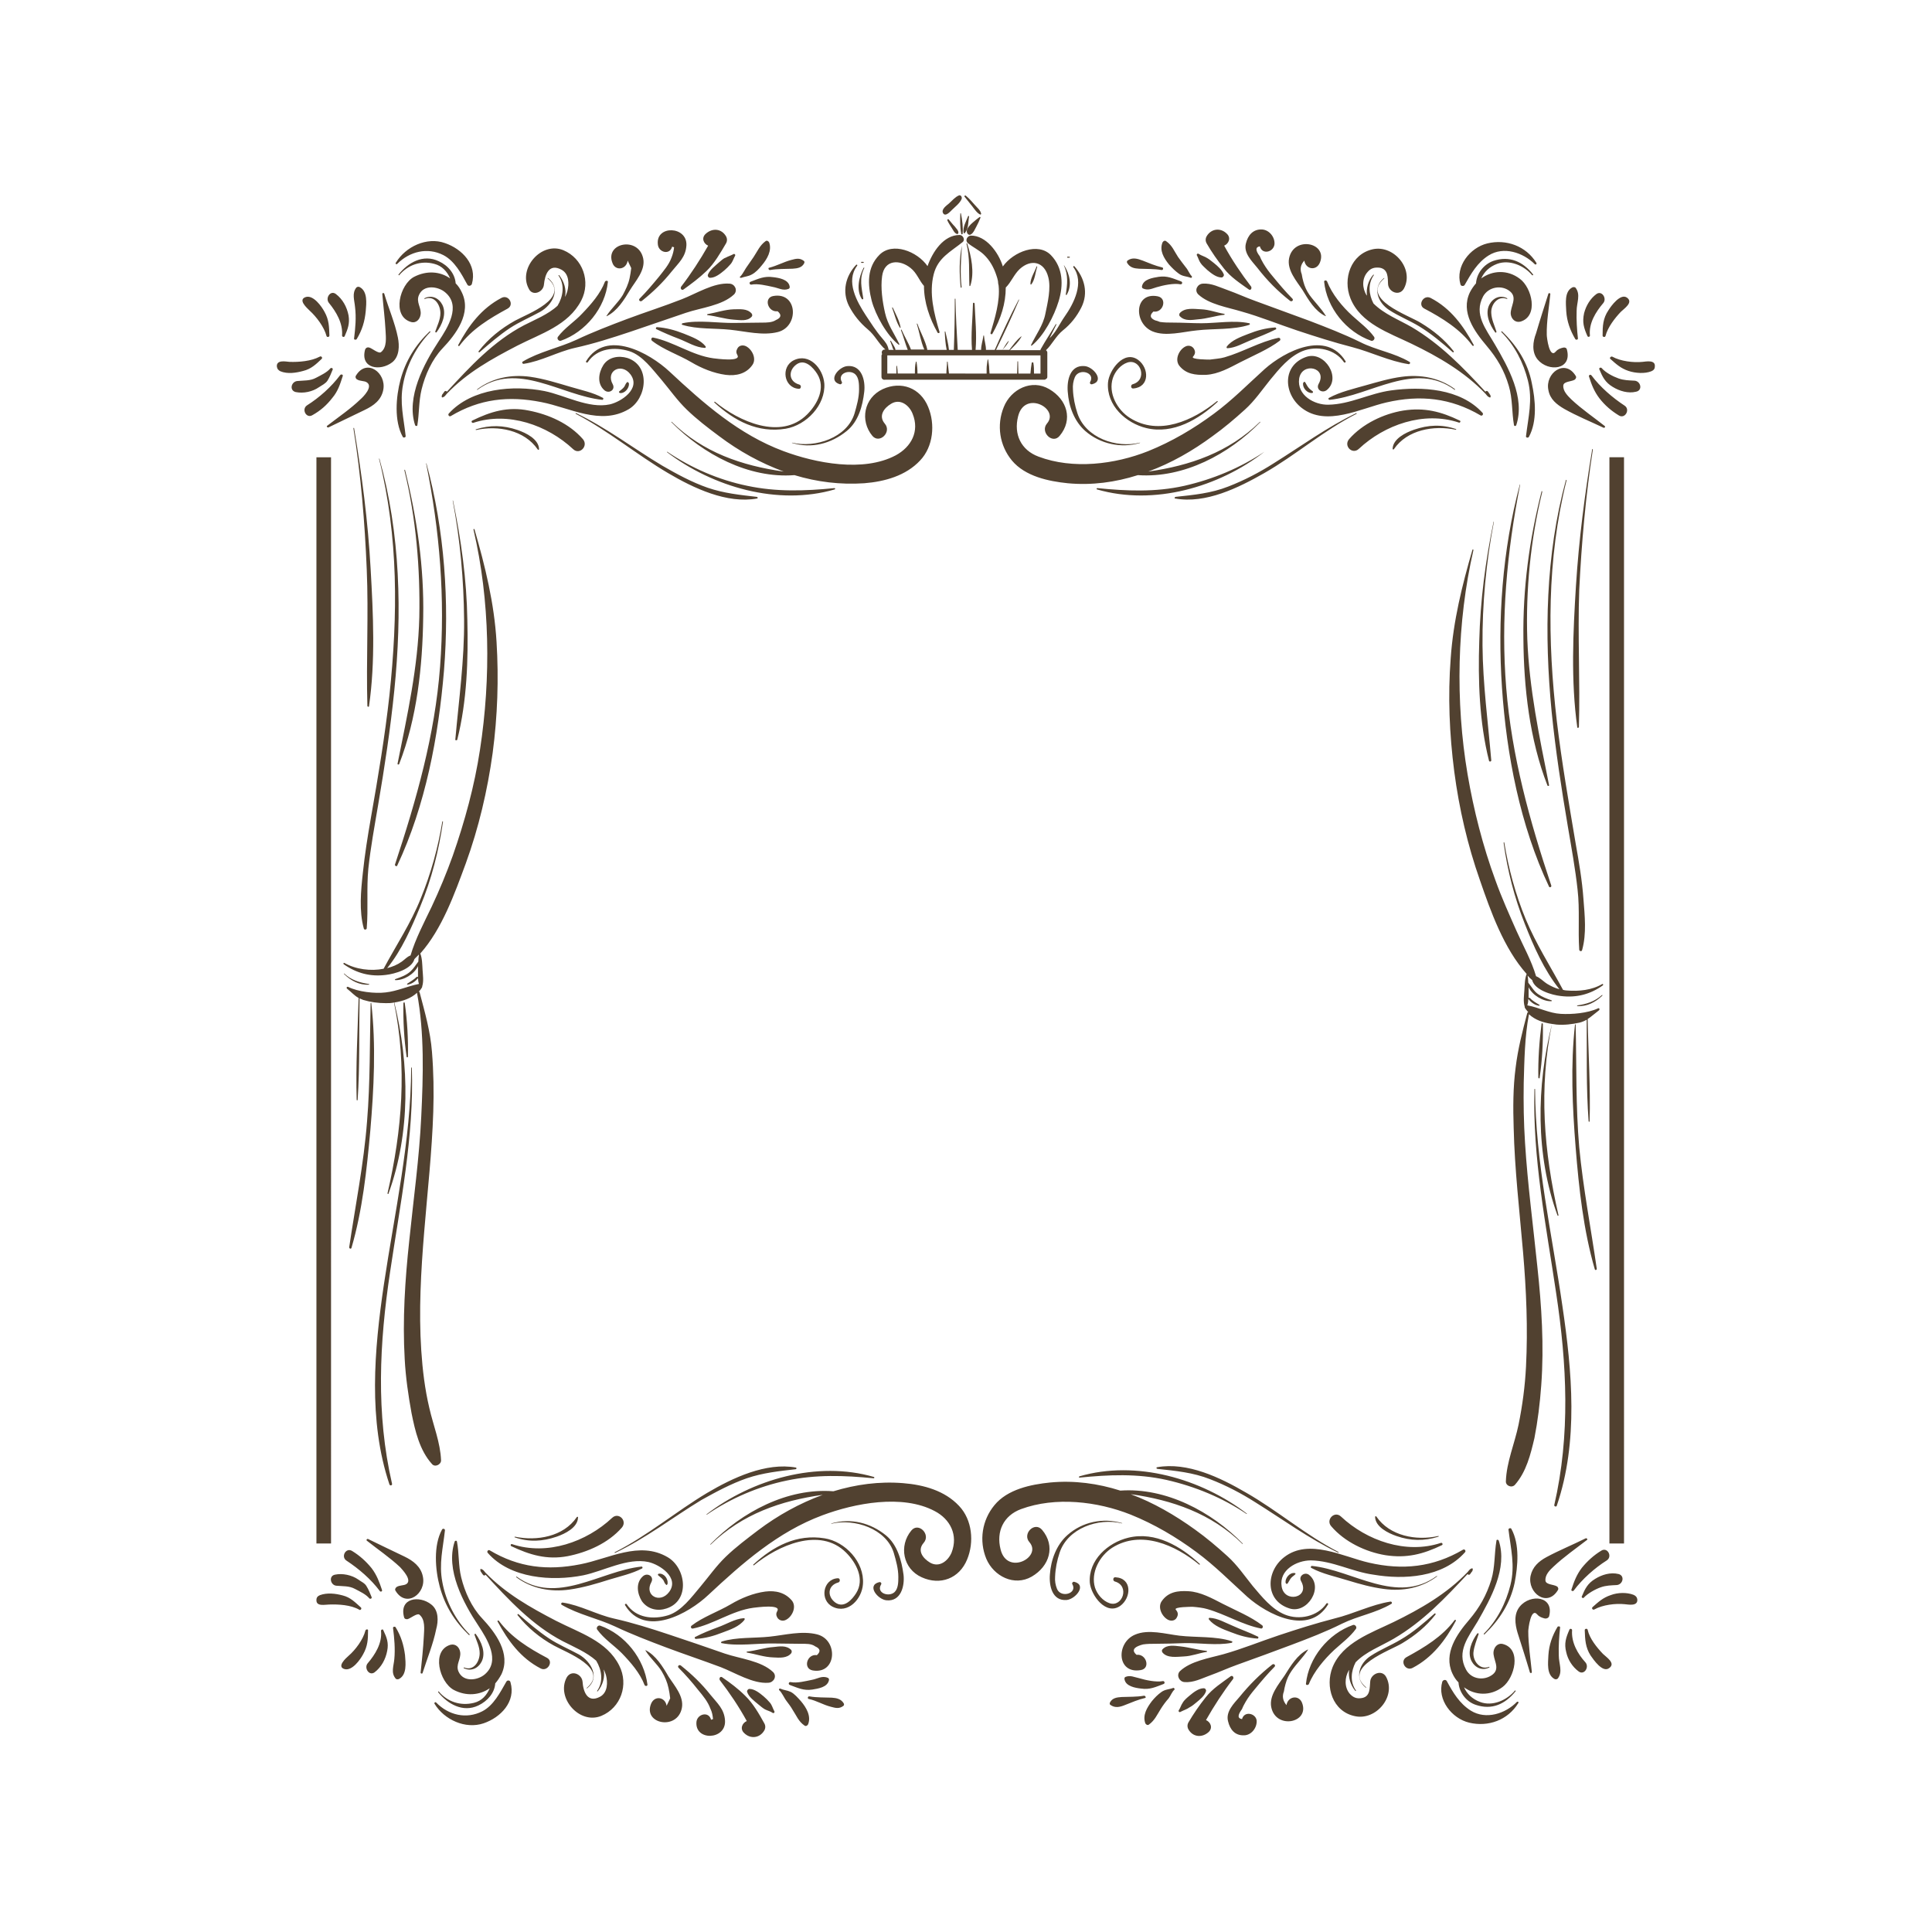 <svg id="Layer_1" xmlns="http://www.w3.org/2000/svg" viewBox="0 0 595.3 595.3"><style>.st0{fill:#514130}</style><path class="st0" d="M167.8 120.5c6.3 1.3 13.6 5.5 20.1 4.1 3.5-.8 9.6-4.8 6.4-9.2-2.8-3.8-7.8-1.1-5.5 3 .9 1.7-1.1 3-2.5 1.9-2.4-2-1.9-5.4-.4-7.8 1.6-2.5 4.7-3 7.4-2.2 7.3 2.4 6 12.5.4 15.8-8.7 5.1-18.1-.5-26.9-2.2-10.1-2-19-1-27.9 4.3-.5.3-1-.4-.6-.8 7.1-7.8 19.9-8.8 29.5-6.9zm-.2-32.8c.3-3 1.5-6.7 5.4-4.6 2.4 1.3 2.4 4.4 1.8 6.7-.2.6-.4 1.2-.7 1.7.5-2.3-.3-4.8-1.8-6.7-.1-.1-.3 0-.2.1 2 2.9 1.4 6.5-.3 9.3-2.9 2.7-7.2 4.4-10.3 6-9.4 4.9-16.7 12.8-23.8 20.5 0-.1-.1-.1-.1-.1s-.1 0-.1-.1c-.2-.1-.5 0-.6.2-.2.2-.3.5-.5.7-.1.1-.2.2-.2.3-.1.1 0 .3-.1.4-.1.2.2.5.4.3.1-.1.3-.1.4-.2l.3-.3c.2-.2.3-.4.5-.6 6.2-6.5 13.8-10.7 21.7-14.8 7.2-3.7 15.7-6.2 19.7-13.9 3-5.8.5-13-5.5-15.5-6.8-2.8-14 5.6-10.7 11.8 1.1 2.5 4.5 1.2 4.7-1.2zm57.2-.3c-4.8-.4-10.3 3.1-14.7 4.8-5.6 2.2-11.3 4-16.9 6.1-5.3 2-10.5 4-15.6 6.4-5.4 2.5-11.5 3.7-16.5 6.7-.4.2-.1.8.3.7 5.4-.8 10.4-3.7 15.7-4.9 5.9-1.3 11.5-3.1 17.2-5 5.7-1.9 11.3-3.9 17-5.8 4.7-1.6 11.2-2.2 14.9-5.7 1.2-1.3.2-3.2-1.4-3.3zm-31.4-7.1c.4.8.7 1.5 1.1 2.3-.1 1-.3 2.1-.5 3.1-.4 1.9-1.2 3.5-2.1 5.2-1.4 2.3-3.5 4.1-5 6.4-.1.1.1.2.1.1 3.2-1.6 5.3-5 7.1-8 1.7-2.8 4.8-6.1 4.1-9.7-1.4-7-11.9-4.9-9.5 1.3.9 2.6 4.3 2.1 4.7-.7zm13.7-4.3c.2.1.4.1.6.2-.1 1.1-.4 2.2-.8 3.2-.8 2.2-2.4 4-3.8 5.8-1.9 2.3-3.9 4.7-6 6.8-.5.5.2 1.1.7.7 3.5-2.8 6.4-5.6 9.2-9.1 2.1-2.6 4.3-4.4 4.5-8 .3-6-9.5-6.3-8.8-.3.2 2.5 3.7 3.4 4.4.7zm11.1-.3c-2.5 4.4-5.3 8.7-8.3 12.6-.4.5.1 1.3.7.9 2.5-1.8 4.8-3.5 7.1-5.7 2.4-2.3 4.3-5.6 6-8.5.4-.7.4-1.5 0-2.2-1.4-2.4-4.2-2.6-6.2-.8-1.5 1.3-.7 3.1.7 3.7zm-75.9 14.4c-.5-1.1-1.1-2-1.9-2.8-.2-2.9-2.3-5.5-5.2-6.8-4.8-2.3-9.5.4-12.4 4.1-.1.1.1.3.2.2 2.7-3.2 6.7-4.6 10.8-3.5 2.4.6 4 2.4 4.9 4.5-3.1-2.2-7.2-2.5-11.1-.5-4.4 2.3-7 12.1-1 13.9 1.6.5 2.8-.8 3-2.3.3-2.1-1.5-3.8-.5-6 1.4-3.3 5.9-2.7 8.1-.8 5 4.2.7 10.9-2 15-4.6 7-10.1 17.3-7.3 25.9.1.3.7.4.7 0 .6-3.6.4-7.3 1.3-11 1.1-4.5 3.2-9.2 6.4-12.6 4.2-4.4 9.1-10.9 6-17.3zm-29.8 17.6c-1.6 5.9 4.7 6.8 8.4 3.9 2.2-1.8 2.2-5.1 1.7-7.6-.9-4.5-2.9-9.1-4.2-13.5-.1-.3-.6-.3-.6.1.3 3.7.8 7.5 1 11.3.1 2.1.5 5.1-1.4 6.6-.7.6-2.8-1.2-3.6-1.4-.6-.2-1.1.1-1.3.6zm9.9-26.4c3.8-3.8 9.3-5.2 14.2-2.7 3.5 1.8 5.6 5.8 7.4 9.1.3.6 1.2.4 1.4-.2 1.7-5.9-3-10.8-8.3-12.6-5.6-2-12.1 1.1-15.1 6-.3.3.1.7.4.4zm-13.3 23c-.1.4.6.5.8.2 1.7-2.8 2.5-5.5 2.8-8.7.2-2.3.6-6-1.8-7.3-.3-.2-.8-.2-1.1.1-1.4 1.8-.6 3.8-.4 6 .4 3.2.1 6.5-.3 9.7zm-3.7-.9c0 .4.6.6.8.2 1-2.3 1.6-3.9 1.2-6.4-.5-2.6-1.8-5-3.9-6.6-1.7-1.3-3.4 1.3-2.1 2.8 2.2 2.7 4.3 6.2 4 10zm-10-7.7c2.1 1.9 4.5 5.1 5.2 7.8.1.5.9.4.9-.1-.1-2.7-.1-4.8-1.5-7.3-.9-1.7-3.4-5.2-5.7-4.6-2.7.8.3 3.4 1.1 4.2zm46.2 10.8c3.8-5.1 9.3-8.4 14.8-11.4 2.2-1.2.3-4.5-1.9-3.3-6.1 3.2-10.1 8.5-13.3 14.5-.1.3.2.5.4.2zm38 28.8c-4.2-4.8-10.5-7.6-16.7-8.8-6.4-1.3-11.7.3-17.4 3.1-.4.2-.1.8.3.7 10.8-3.6 22.9.7 30.8 8.1 2 1.9 4.8-1 3-3.1zm106.4-9.9c-2.4-5.9-8.3-8.1-14-5.5-5.8 2.7-7.1 9.7-3.2 14.4 2.2 2.6 6.1-1.2 3.8-3.8-2-2.4-.2-4.8 2-6.1 2.8-1.7 5.6.5 6.6 3.1 2.2 5.4-.4 10.2-5.2 12.8-10 5.3-24.7 2.4-34.6-1.3-13.7-5.1-24.6-14.7-35.1-24.5-6.2-5.8-19.6-13.2-25.7-3.2-.2.3.3.6.5.3 2.9-4.3 8.2-4.8 12.8-3.4 4.1 1.3 7.2 5.7 9.9 8.8 2.6 3.1 4.9 6.4 7.8 9.2 3.1 3 6.5 5.6 10 8.2 6.1 4.6 12.8 8.3 19.9 10.9-12.9-1.8-24.9-5.9-34.5-15.3-.1-.1-.2 0-.1.1 9.7 9.8 23.7 17.4 37.9 16.3 6.9 2.1 14.1 3 21.5 2.5 6.3-.5 12.8-2.3 17.2-7 4.1-4.3 4.7-11.2 2.5-16.5zM200.9 105c3.6 2.8 8.2 4.3 12.1 6.6 3.2 1.9 6.9 3.4 10.6 3.9 3.2.4 6.3-.3 8.2-3 1.4-1.9 0-4.8-1.9-5.8-1-.5-2.2-.3-2.7.7-.4.7-.4 1.3 0 2 1.3 2.2-6.5 1.1-7.4 1-6.6-.9-12.2-5.1-18.6-6.4-.5 0-.7.6-.3 1zm76 1.2c.1.1.3 0 .2-.2-1.6-3.3-3.6-6-4.4-9.6-.8-3.5-1.4-7.7-.9-11.3.7-5.2 5.5-5.2 8.8-2.5 1.9 1.5 2.6 3.8 4.1 5.5 0 5 1.7 10 4.2 14.4.2.3.7.1.6-.2-1.7-5.7-3.3-11.9-1.8-17.8 1.3-5.1 5.2-6.9 8.9-9.9.9-.7.1-2.2-.9-2.2-5 0-8.4 5.3-9.9 9.6-3.2-4.6-10.8-7.5-14.8-3.5-3.9 3.9-3.7 9.1-2.4 14.2 1.2 4.4 4.6 10.6 8.3 13.5zm-13.2-23.3c.1 0 .1-.1 0 0 0-.1 0 0 0 0zm1.7-1.9h.6c.2 0 .2-.3 0-.3h-.6c-.1 0-.1.2 0 .3zm-3.8 13.3c-2.2-4.4-1.1-9.2 2.2-12.7.2-.2.5.1.3.3-3.6 4.8-.1 11 2.7 15.3 1.6 2.4 3.1 4.8 5 7 1 1.2 1.7 2 2 3.5v.1h1.6c-.3-.3-.4-.7-.5-1.1-.2-.5-.4-1.1-.6-1.6 0-.1.2-.2.2-.1.3.6.7 1.1 1 1.7.2.4.4.7.4 1.1h3.8c-.8-2-1.3-4.1-2.1-6.1 0-.1.1-.2.2-.1.9 2.1 2.1 4 2.9 6.1h4.1c-1.1-2.5-1.5-5.3-2.3-7.9 0-.1.1-.2.2 0 .9 2.6 2.4 5.1 3 7.8v.2h6c-.4-1.8-.5-3.8-.6-5.6 0-.1.2-.1.2 0 .4 1.8.9 3.7 1.1 5.6h1.5c.2-5.2.3-10.5.3-15.7 0-.1.2-.1.2 0 .1 5.2.4 10.5.7 15.7h4.4c-.4-4.8.2-9.6.3-14.3 0-.3.4-.3.5 0 .2 4.8.7 9.6.3 14.3h1.7c0-1.5.5-2.8.7-4.3 0-.2.2-.2.2 0 .1 1.5.6 2.8.6 4.3h2.7c2.3-5.2 4.7-10.4 7.4-15.5 0-.1.1 0 .1.1-2.2 5.2-4.6 10.3-7.1 15.4h2c.6-.9 1.1-2 1.8-2.7.1-.1.1 0 .1.1-.5 1-1.2 1.8-1.9 2.6h2.1c1.1-1.4 2.2-3 3.6-4.1.1-.1.2 0 .1.1-.9 1.6-2.2 2.8-3.5 4.1h9.4v-.2c1.5-2.7 3.2-5.2 4.7-7.8.1-.1.2 0 .2.1l-2.1 4.2.5-.5c1.7-1.8 2.7-4.1 4.1-6.1 2.9-4.1 6.2-10.6 2.7-15.3-.1-.2.2-.4.3-.3 3.2 3.6 4.4 8.3 2.2 12.7-1.4 2.8-3.3 5.2-5.7 7.1-2.2 1.8-3.3 4.3-5.2 6.1l.1.1c.2.2.3.4.3.6v7.5c0 .3-.1.5-.3.6-.2.2-.4.3-.6.3h-49.1c-.5.1-1.1-.2-1.1-.9v-6.5c0-.2.1-.4.2-.5-.3-.6 0-1.4.8-1.4h.2c-2.1-1.8-3.2-4.4-5.4-6.2-2.5-2.1-4.4-4.5-5.8-7.2zm11.8 15.2s0 .1 0 0v5.6h2.8v-2.3c0-.1.2-.1.2 0 .1.8.2 1.5.2 2.3h5.3c0-1.2 0-2.4.3-3.6 0-.1.2-.1.2 0 .2 1.2.3 2.4.3 3.6h8.9c0-1.2.2-2.4.2-3.6 0-.1.2-.1.2 0 .1 1.2.3 2.4.4 3.6H304v-1.5c0-.9.2-1.8.3-2.7 0-.2.2-.2.2 0 .1.9.3 1.8.3 2.7 0 .5.1 1 .1 1.5h8.5c0-1.2.1-2.5.1-3.7 0-.1.2-.1.2 0 0 1.2.1 2.5.1 3.7h3.7c.1-1.1.2-2.2.4-3.3 0-.2.5-.2.5 0 .2 1.1.2 2.2.2 3.3h2v-5.6h-47.2zm24.8-34.6c1.6 1.3 3.4 2.1 4.9 3.5 1.9 1.8 3.1 4 3.9 6.4.2.6.4 1.2.5 1.8 0 .5.1 1 .2 1.4.5 4.8-1.2 10.2-2.5 14.6-.1.3.4.6.6.2 2.6-4.6 4.1-9.3 4.1-14.2 1.7-1.7 2.5-4 4.3-5.7 3.5-3.2 7.6-2.3 8.8 2.5.9 3.4-.2 7.9-.9 11.3-.7 3.6-2.9 6.4-4.4 9.6-.1.1.1.3.2.2 3.8-3.1 6.9-9.1 8.3-13.7 1.5-4.9 1.4-10.3-2.4-14.2-3.9-4-11.5-1.1-14.8 3.5-1.3-4.3-5.2-9.6-9.9-9.5-1.1.1-1.8 1.5-.9 2.3zm32.9 8.2c-.1 0-.1.1 0 0 0 .1 0 0 0 0zm-2.2-3.7h.6c.2 0 .2-.3 0-.3h-.6c-.1 0-.1.3 0 .3zm-35.6-14.7c1-1 2.5-2.1 3-3.4.2-.5-.2-1.3-.8-1.1-1.2.5-2.1 1.6-3.1 2.5-.7.6-2.5 1.8-1.8 3s2.2-.5 2.7-1zm6.3-1.1c.7.9 1.4 2 2.4 2.5.2.1.4-.2.3-.3-.2-1-1.1-1.7-1.8-2.5-.9-1-1.8-2.1-2.9-3-.2-.2-.6.1-.4.3l2.4 3zm-.4 8.6c.8-.5 1.1-1.4 1.6-2.3.5-.9.9-1.8 1.3-2.8.1-.2-.2-.3-.3-.2-.7.5-1.4 1.1-2.1 1.7-.7.6-1.7 1.6-1.8 2.5-.1.8.6 1.6 1.3 1.1zm-6.9-4.6c-.2-.2-.5.1-.4.3.4.9.9 1.6 1.4 2.4.4.6.8 1.6 1.6 1.8.2.1.3-.1.4-.3.1-.8-.7-1.4-1.1-2-.7-.7-1.2-1.4-1.9-2.2zm3.6-1.8c-.1 2-.1 4.3.3 6.3.1.2.3.1.4 0 .2-2-.1-4.3-.5-6.3 0-.2-.2-.1-.2 0zm1.4 6c1.2-1.4 1-3.5 1.3-5.1 0-.2-.2-.2-.3-.1-.6 1.6-1.7 3.4-1.4 5.1.1.2.3.3.4.1zm31.1 18.9c0 .2.2.3.3.1 1.7-2.9.9-6.4-.8-9h-.1c1.4 2.9 1.1 5.8.6 8.9zM266 92c-.5-3.4-1.3-6.1.3-9.4.1-.1-.1-.2-.2-.1-1.4 2.7-2.4 6.9-.5 9.7.2.1.4 0 .4-.2zm8.9 2.9c.8 2.1 1.2 4.2 2.4 6.1.1.1.2 0 .2-.1-.4-2.2-1.5-4.1-2.4-6.1-.1-.1-.3-.1-.2.1zm21.5-19.2c-.9 4.2-.8 8.6-.4 12.8 0 .2.3.2.3 0-.5-4.4-.2-8.5.1-12.8zm1.4-.6c1.1 4.4.7 8.4.9 12.9 0 .2.2.2.3 0 1.3-4.1.3-9-1-13 0-.1-.2-.1-.2.1zm21.8 7.1c0-.1-.2-.2-.2-.1-.6 1.7-1.9 3.6-1.9 5.4 0 .2.2.2.3.1 1.1-1.4 1.2-3.6 1.8-5.4zm-75 28.8c-4.1 2-3.1 8.5 1.5 8.8.8.1.9-1.1.2-1.3-3.3-.9-3.5-4.3-.9-6.2 2.6-1.9 5.2 1 6.4 2.9 2.7 4.3.1 9.3-3.1 12.5-8.1 8.1-21.1 2.1-28.4-3.9-.1-.1-.3.1-.2.2 6.2 5.7 13.4 9.5 22 8.1 6.4-1.1 12.3-7.3 11.9-13.9-.4-4.8-4.7-9.5-9.4-7.2zm14.2 7.4c.4.1.8-.4.6-.7-1.5-2.6 2.3-4 4.1-2.4 1.2 1.1 1.2 3.2 1.2 4.7 0 2.5-.7 5-1.4 7.4-2.3 7.5-12.1 10.7-19.2 9-.1 0-.1.1 0 .1 6 1.8 12 .2 16.8-3.7 3.6-2.9 4.9-7.7 5.4-12.1.4-3.5-.8-8.3-5.2-7.9-2.7.2-6.2 4.5-2.3 5.6zm-81.3 8.9c-.1-.1-.2.1-.1.2 10 5.2 18.8 12.6 28.5 18.3 7.8 4.6 18.1 9.5 27.4 7.8.3-.1.2-.4-.1-.5-5.2-.6-10.1-1.1-15.1-2.8-4.9-1.7-9.5-4.2-14-6.8-8.9-5.3-17.2-11.7-26.6-16.2zm79.7 23.5c.2-.1.2-.4-.1-.4-9.1.9-17.8 1.2-26.8-.7-8.8-1.8-17.3-5.5-24.7-10.5-.1 0-.1.1-.1.1 14.2 10.8 34.2 16.6 51.7 11.5zm-133.1-16.2c.2.4.9.2.9-.2-.6-5.6-1.9-10.3-.8-16 1.1-6 4.2-11.8 8.4-16.1.1-.1-.1-.3-.2-.2-4.4 4.2-7.4 9-9 14.9-1.4 5.3-2 12.7.7 17.6zm10.4-32.2c1.7-2.3 3.2-5.7 1.8-8.5-1.1-2.1-3.3-3.1-5.5-2-.1.1 0 .3.1.2 3-1.2 4.8 1.9 4.8 4.4 0 2-1 3.9-1.6 5.7 0 .2.3.3.4.2zm13 5.8c-.2.2.1.5.3.3 3-2.6 6-5.2 9.3-7.4 2.9-1.9 6.2-3.3 9.3-5 3.8-2.1 6.6-7.1 2.5-10.4-.1-.1-.3.1-.1.1 7.1 6.1-6.3 10.9-10.1 13-4.3 2.4-8.2 5.5-11.2 9.4zm-.4 11.9c12.3-9 25.8 1.8 38.5 3.1.3 0 .4-.5.2-.6-3.1-1.7-6.7-2.4-10-3.4-4.1-1.2-8.2-2.5-12.4-3.1-5.8-.8-11.6.3-16.3 3.8-.2.1-.1.3 0 .2zm46.1-2.3c-.4.3-.6 1-.8 1.3-.4.6-1 1-1.6 1.5-.2.2 0 .4.2.5 1.5.2 2.9-1.5 2.8-2.9 0-.1-.1-.3-.2-.3-.1-.2-.3-.3-.4-.1zm-46.5 14.7c6.7-1.5 14.9 0 19 6 .1.2.4.1.4-.1-.1-3.1-4-5-6.6-5.9-4.4-1.5-8.5-1.6-12.9-.2-.1 0 0 .2.1.2zm63.6-32.9c-.3.1-.3.5 0 .5 4.5 1.4 10 1 14.7 1.5 4.8.5 10 1.9 14.7.7 6.6-1.7 6.1-12.4-1.4-11.1-3.1.5-1.7 5.1 1.3 4.7 1.3 1.1 1.1 2-.5 2.7-1.2.8-2.9.8-4.3.8-2.8 0-5.6.1-8.4.1-5.1.1-11.1-1-16.1.1zM111.1 123c-3.1 3-6.8 5.5-10.3 8.2-.3.2.1.6.4.5 3.7-1.8 7.5-3.6 11.2-5.4 2.7-1.3 5.1-3 5.7-6.2 1-5.2-5.1-9.8-8.4-4.4-.3.4-.1 1 .3 1.2.9.6 2.3.4 3 .9 2.1 1.3-1.1 4.5-1.9 5.2zm-8.7-.4c1.7-2 2.4-4.2 3.2-6.7.2-.5-.5-.7-.8-.3-2.7 3.6-6.4 6.9-10.2 9.3-1.8 1.2-.2 4.2 1.7 3 2.5-1.4 4.4-3.1 6.1-5.3zm-1.5-5.3c.7-1.1 1.1-2.2 1.6-3.4.2-.4-.4-.7-.7-.4-1.1 1.3-2.9 2.1-4.4 2.9-1.8 1-3.8.8-5.8 1-1.9.2-2.5 2.9-.5 3.4 2.4.5 5.2-.1 7.2-1.5.9-.6 2-1.1 2.6-2zm-1.8-6.7c.4-.4-.1-1-.6-.7-2.6 1.4-6.4 1.7-9.3 1.6-1.2-.1-4-.7-3.9 1.4.1.8.5 1.2 1.1 1.5 2.2.9 4.8.5 7-.1 2.5-.6 4-2.1 5.7-3.7zm129.3-25c1.1-.4 2.1-.4 3.2-1 1.2-.6 2.3-1.8 3.1-2.8 1.7-2 3.2-4.6 2.3-7.1-.2-.4-.7-.7-1.1-.4-1.8 1.3-2.5 3.1-3.7 4.9-.6.9-1.2 1.7-1.8 2.6-.8 1-1.4 2.5-2.3 3.4-.3.1-.1.5.3.4zM243 89c.3-.1.4-.5.3-.8-.4-2.1-3.3-2.6-5.1-2.8-2.7-.4-4.5.5-6.9 1.4-.6.2-.3 1 .2.9 2-.4 4.7.3 6.6.7 1.7.3 3.2 1.3 4.9.6zm-5.7-5.8c2.3-.4 4.6-.3 6.9-.4 1.5-.1 2.9-.3 3.6-1.7.1-.2.1-.6-.1-.7-1.3-1-2.4-.7-3.9-.3-2.3.6-4.4 1.8-6.8 2.4-.4 0-.2.8.3.7zm-65.4 20.6c-.4.6.3 1.4.9 1.2 7.7-2.7 13.7-10.2 14.5-18.1.1-.5-.7-.5-.9-.1-1.4 3.7-4.3 7-7 9.8-2.3 2.5-5.4 4.4-7.5 7.2zm30.3-2.4c2.3 1.1 4.6 2.1 7 3 2.6 1 5.2 2.7 8 2.8.3 0 .3-.3.2-.5-1.6-2-4.3-2.9-6.7-3.9-2.8-1.1-5.4-1.8-8.3-2-.3 0-.4.5-.2.6zm15.8-4.6c-.2 0-.1.3 0 .3 2.7.3 5.3 1.2 8.1 1.4 1.9.1 4.1.6 5.5-.9.3-.3.2-.7 0-1-1.4-1.6-3.6-1.3-5.5-1.3-2.8.1-5.3 1-8.1 1.5zm3.6-16c-1.2 1.1-2.9 2.3-3.5 3.9-.1.4.2.9.7.9 1.6 0 3.2-1.3 4.4-2.3.7-.6 1.3-1.2 1.9-1.9.7-.8.9-1.7 1.4-2.6.2-.3-.2-.7-.5-.5-.7.4-1.7.7-2.4 1.1-.7.2-1.4.9-2 1.4zm142.1-3.9s0 .1 0 0c.1.1.1 0 0 0zm64.9 43.4c-6.6.9-12.6 4.3-19.3 4.4-4.3.1-9.7-2.9-9-8 .8-5.3 8.9-3.5 6 1.6-.9 1.7 1.1 3 2.5 1.9 4.6-3.7-.6-12-6.1-10.3-7.7 2.5-7.3 11.4-1.6 15.8 7.6 5.9 18.2.1 26.1-1.7 10.4-2.4 19.8-1.4 29 4 .5.3 1-.4.6-.8-6.8-7.5-18.7-8.2-28.2-6.9zm6.3-14.4c8.3 4 16.4 8.7 22.8 15.4.2.2.3.4.5.6l.3.3c.1.1.3.1.4.2.2.2.5 0 .4-.3-.1-.1 0-.3-.1-.4-.1-.1-.2-.2-.2-.3-.2-.2-.3-.5-.5-.7-.1-.2-.4-.3-.6-.2 0 0-.1 0-.1.1l-.1.1c-6.9-7.5-13.9-14.7-22.7-19.9-4-2.3-8.5-4-11.8-7.3-1.4-2.7-1.8-6 .1-8.7.1-.1-.1-.3-.2-.1-1.5 1.7-2.2 4.2-1.9 6.4 0 0 0-.1-.1-.1-1.4-2.2-1.5-5.2.3-7.2 1-1.2 2.2-1.5 3.8-1.3 2.6.5 2.4 3.1 2.5 5.1.2 2.4 3.5 3.8 4.9 1.3 3.2-6-3.1-13.5-9.6-12.1-6.8 1.5-9.3 9.1-6.9 15.1 3.1 7.8 12 10.7 18.8 14zM382.6 96c5.7 1.6 11.3 3.9 17 5.8 5.7 1.9 11.4 3.7 17.2 5.2 5.7 1.5 11.3 4.3 17.2 5.2.4.1.7-.5.3-.7-4.7-2.8-10.3-3.6-15.2-6.1-5.1-2.5-10.3-4.5-15.5-6.5-5.6-2.1-11.3-4.1-16.9-6.2-2.8-1-5.6-2.3-8.4-3.3-2.6-.9-5-2.2-7.7-2-1.6.1-2.7 2-1.4 3.3 3.3 3.1 9.1 4 13.4 5.3zm25.8 1.4c.1 0 .2 0 .1-.1-1.4-2.3-3.4-4.2-5-6.4-.9-1.3-1.5-2.6-1.9-4.1-.2-.8-.4-1.5-.5-2.3-.6-1.5-.4-2.9.8-4.2.4 2.7 3.7 3.3 4.8.6 2.5-6.2-8.1-8.3-9.5-1.3-.7 3.6 2.3 7 4.1 9.7 1.9 3.1 3.8 6.5 7.1 8.1zm-10.9-4.7c.5.4 1.2-.2.7-.7-2.1-2.1-4.1-4.5-6-6.8-1.1-1.3-2-2.5-2.9-4-.4-.7-.8-1.4-1.1-2.2-1.4-1.8-1.4-2.9 0-3.1.7 2.7 4.2 1.8 4.5-.6.2-2.2-1.6-4.5-3.9-4.6-2.7-.1-4.3 1.8-4.9 4.3-.8 3 1.9 5.5 3.5 7.5 3.1 4 6.3 7.2 10.1 10.2zm-20.4-10c2.1 2.7 4.9 4.5 7.7 6.5.6.4 1-.4.7-.9-3-3.9-5.9-8.2-8.3-12.6 1.4-.6 2.2-2.4.8-3.7-1.9-1.9-4.8-1.6-6.2.8-.4.7-.4 1.5 0 2.2 1.5 2.6 3.3 5.2 5.3 7.7zm95.3 1.9c-3.1-4-7.3-5.9-12.3-4.2-3 1.1-5.1 3.9-5.3 6.9-.7.8-1.4 1.8-1.9 2.8-2.9 6.1 1.4 12 5.2 16.5 3.2 3.8 5.4 7.5 6.8 12.3 1.2 4 .9 8.1 1.6 12.1.1.4.6.3.7 0 2.8-8.5-2.5-17.9-6.6-24.9-2.7-4.7-6.6-9.2-3.6-14.8 1.7-3 5.8-3.6 8.3-1.5 2.4 2 0 4.7.2 7 .2 1.5 1.4 2.7 3 2.3 5.7-1.7 3.5-10.5-.2-13.2-3.8-2.9-8.5-2.6-11.9-.1.9-2 2.5-3.6 4.9-4.5 3.8-1.4 8.3.5 10.8 3.5.2.1.4-.1.3-.2zm1.4 26.2c3.3 3.9 10.7 3.2 9-3.1-.1-.5-.6-.7-1.1-.6-.9.2-1.7.5-2.3 1.2-2 2.4-2.8-4.4-2.8-5.1-.1-4.1.7-8.5 1.1-12.6 0-.3-.5-.4-.6-.1-1.3 4.1-2.6 8.1-3.8 12.2-1 2.6-1.4 5.8.5 8.1zm-22.5-23c2-3.5 3.9-6.9 7.4-9.1 4.6-2.9 10.6-.9 14.2 2.7.3.3.7-.1.5-.4-3.2-5.2-9.3-7.4-15.1-6-5.4 1.3-9.9 7.1-8.3 12.6.1.6 1 .7 1.3.2zm34.1 16.7c.2.3.8.2.8-.2-.3-2.8-.5-5.7-.4-8.5 0-2.5 1.3-5-.3-7.1-.2-.3-.8-.3-1.1-.1-2.4 1.3-1.9 4.9-1.8 7.3.2 3.1 1.2 5.9 2.8 8.6zm4.5-1.1c-.4-3.8 1.8-7.3 4.1-10 1.2-1.4-.4-4-2.1-2.8-1.9 1.4-3.2 3.6-3.8 5.9-.6 2.8-.1 4.5 1 7 .2.5.8.3.8-.1zm4.8.1c.7-2.7 2.9-5.5 4.7-7.4 1-1 4-2.9 1.9-4.4-2-1.4-4.9 2.6-5.7 3.9-1.7 2.5-1.8 4.9-1.8 7.8 0 .5.8.6.9.1zm-55.8-8.4c5.5 2.9 11 6.3 14.8 11.4.2.2.5 0 .4-.2-3.2-5.9-7.1-11.3-13.3-14.5-2.2-1.1-4.1 2.2-1.9 3.3zm10.9 34.5c-5.8-2.8-10.9-4.1-17.4-3.1-6.1 1-12.6 4.1-16.7 8.8-1.8 2.1 1 4.9 3 3 7.9-7.4 20-11.7 30.8-8.1.4.2.7-.5.3-.6zm-78.2-14.1c3.8-.2 7.3-2.2 10.6-3.9 3.9-2 8.7-4 12.1-6.6.4-.3.2-1-.4-.9-5.7 1.2-11 4.4-16.6 6-1.3.4-3.2.5-4.5.7-.4 0-6 0-5.2-.9.7-.8.8-1.5.3-2.4-.6-1-1.8-1.2-2.7-.7-1.8.9-3.3 3.8-1.9 5.8 2.1 2.7 5 3 8.3 2.9zm-18.4 16.4c8.3 2 16.2-2.7 22-8.1.1-.1-.1-.3-.2-.2-7.4 6-17.9 10.8-26.8 5.2-4-2.5-6.8-7.7-5.3-12.3.7-2.1 2.4-4.1 4.5-4.8 4.1-1.3 6.3 5.4 1.6 6.7-.7.2-.6 1.4.2 1.3 5.1-.4 4.9-6.3 1.5-8.8-4.4-3.2-9 3.2-9.3 7-.5 7.1 5.6 12.5 11.8 14zM329 120.7c.3 4.5 2 9.1 5.4 12.1 4.6 4 11 5.4 16.8 3.7.1 0 .1-.2 0-.1-7.2 1.8-16.7-1.5-19.2-9-.8-2.4-1.3-4.9-1.4-7.4-.1-1.3.1-2.6.6-3.8 1.3-2.9 6.4-1.4 4.7 1.5-.2.4.1.8.6.7 4-1 .4-5.4-2.3-5.6-4.5-.4-5.5 4.4-5.2 7.9zm33.1 32.9c9.4 1.7 19.5-3.3 27.4-7.8 9.8-5.6 18.4-13.2 28.5-18.3.1-.1 0-.2-.1-.2-9 4.3-17 10.2-25.5 15.5-4.4 2.8-9 5.2-13.9 7.1-5.3 2.1-10.7 2.6-16.3 3.2-.3.1-.4.5-.1.5zm27.5-14.4c-7.5 5-15.9 8.5-24.7 10.5-9 2-17.7 1.6-26.8.7-.2 0-.3.3-.1.4 17.6 5.1 37.6-.7 51.6-11.6.1.1.1 0 0 0zm-63.1-4.9c4.2-5 2.3-11.2-3.2-14.4-5.4-3.2-11.8 0-14 5.5-2.3 5.6-1.3 11.9 2.5 16.5 4.1 4.9 11.3 6.4 17.2 7 7.4.7 14.7-.3 21.6-2.5 14.2 1 28.1-6.5 37.7-16.3.1-.1 0-.2-.1-.1-9.6 9.4-21.6 13.5-34.4 15.3 7.1-2.6 13.7-6.4 19.8-10.9 3.5-2.5 6.8-5.3 10-8.2 3-2.7 5.3-6.1 7.8-9.2 2.8-3.4 5.8-7.1 9.9-8.8 4.4-1.8 10.1-.6 12.8 3.4.2.3.7 0 .5-.3-5.9-9.6-18.7-3.1-24.9 2.4-5.2 4.7-10 9.6-15.7 13.8-6.2 4.6-13 8.6-20.2 11.5-10.3 4.1-23.2 5.7-33.8 1.7-5.4-2-7.7-6.9-6.3-12.4 2-8.2 12.9-2.4 8.9 2.2-2.2 2.6 1.7 6.5 3.9 3.8zm136.3-32.2c-.1-.1-.3.1-.2.2 4.1 4.1 6.8 9.4 8.2 15 1.5 6 .1 11.2-.6 17.1-.1.5.7.6.9.2 2.6-4.8 2-11.4.9-16.5-1.2-6.3-4.6-11.6-9.2-16zm1.5-10c.1.1.2-.2.1-.2-2.2-1.1-4.4-.1-5.5 2-1.4 2.8.1 6.2 1.8 8.5.1.2.4.1.4-.2-.6-1.9-1.5-3.7-1.6-5.7-.2-2.6 2-5.5 4.8-4.4zm-37.8-6.3c.1-.1 0-.2-.1-.1-3.6 2.9-1.9 7.5 1.6 9.8 2.9 1.9 6.2 3.2 9.2 5 3.8 2.3 7.1 5.1 10.4 8 .2.2.5-.1.3-.3-2.8-3.6-6.3-6.4-10.1-8.7-3.8-2.4-18.7-7.3-11.3-13.7zm5.4 30.3c-3.8.5-7.4 1.6-11 2.6-3.8 1.1-7.9 2-11.4 3.9-.3.1-.2.6.2.6 12.7-1.3 26.2-12.1 38.5-3.1.1.1.2-.1.1-.2-4.7-3.5-10.6-4.6-16.4-3.8zm-30.4 2.1c-.1 1.4 1.3 3 2.8 2.9.2 0 .4-.3.2-.5-.5-.4-1.1-.8-1.5-1.4-.2-.3-.4-.6-.6-1-.1-.2-.2-.4-.3-.4v-.1c-.1-.1-.3-.1-.3 0-.2.2-.3.3-.3.5zm47.1 14c-4.4-1.5-8.5-1.3-12.9.2-2.6.9-6.5 2.8-6.6 5.9 0 .2.3.3.4.1 4.1-6 12.3-7.4 19-6 .2.1.3-.1.1-.2zm-93.5-30.1c4.1 1.7 9.5.1 13.7-.3 5.1-.6 11.2-.1 16.1-1.7.3-.1.3-.5 0-.5-4.6-1-10 0-14.7 0-2.9 0-5.8-.2-8.8-.2-1.4 0-2.6 0-4-.2-.5-.2-1-.4-1.5-.5-1.6-.7-1.7-1.6-.5-2.7 3 .5 4.4-4.1 1.3-4.7-7.2-1.4-7.5 8.3-1.6 10.8zM485.2 117c.4-.3.6-.8.3-1.2-3.3-5.4-9.5-.8-8.4 4.4.5 2.8 2.5 4.4 4.9 5.8 3.9 2.2 8.1 3.9 12.1 5.8.3.1.6-.2.4-.5-3.4-2.7-7.1-5.2-10.3-8.2-1.1-1.1-2.7-2.6-2.5-4.4.2-1.2 2.5-1.1 3.5-1.7zm15.4 8c-3.8-2.5-7.5-5.7-10.2-9.3-.3-.4-.9-.2-.8.3.8 2.5 1.6 4.6 3.2 6.7 1.7 2.2 3.7 3.9 6 5.3 1.9 1.2 3.6-1.8 1.8-3zm3.1-7.7c-1.8-.1-3.3-.1-5-.7-1.7-.6-4-1.8-5.2-3.2-.3-.3-.9 0-.7.4 1 2.4 1.8 4 4.1 5.4 2.1 1.3 4.8 2.1 7.2 1.5 2.1-.4 1.5-3.2-.4-3.4zm2.4-5.8c-2.8.3-6.8-.2-9.3-1.6-.4-.2-1 .4-.6.7 1.8 1.6 3.2 2.9 5.6 3.7 2.1.7 5 .9 7 .1.7-.3 1.1-.7 1.1-1.5.2-2.1-2.7-1.5-3.8-1.4zM363.2 84.3c1.2.9 2.4.8 3.7 1.3.3.1.5-.3.3-.5-.7-.7-1.1-1.9-1.8-2.7-.8-1-1.6-2.1-2.4-3.2-1.2-1.8-1.8-3.6-3.7-4.9-.4-.3-.9 0-1.1.4-1 2.5.4 4.8 2 6.8 1 1.1 1.9 2 3 2.8zm-6.8 4.2c2-.6 5.3-1.3 7.3-.9.6.1.8-.7.2-.9-2.5-.9-4.2-1.8-6.9-1.4-1.8.3-4.6.7-5.1 2.8-.1.3 0 .7.3.8 1.6.7 2.8 0 4.2-.4zm-5.4-5.7c2.3.1 4.6 0 6.9.4.5.1.7-.7.2-.8-2.1-.5-4-1.3-6-2.1-1.6-.6-3.2-1.1-4.7 0-.2.2-.2.5-.1.7.9 1.5 2.2 1.7 3.7 1.8zm71.5 22.2c.6.2 1.3-.6.9-1.2-1.8-2.5-4.4-4.4-6.7-6.5-3.1-2.8-6.3-6.7-7.8-10.6-.2-.4-.9-.4-.9.1.8 8 6.8 15.5 14.5 18.2zm-44.5 1.8c-.1.2-.1.5.2.5 2.4-.1 4.8-1.5 7-2.4 2.7-1.1 5.3-2.1 7.9-3.4.3-.1.1-.6-.2-.6-3 .2-5.5.9-8.3 2-2.3.9-5.1 1.9-6.6 3.9zm-14.4-9.3c1.5 1.5 3.6 1.1 5.5.9 2.8-.2 5.4-1.1 8.1-1.4.2 0 .2-.3 0-.3-2.4-.4-4.6-1.3-7.1-1.4-2.2-.1-5-.6-6.6 1.2-.2.3-.2.8.1 1zm6.3-16.5c.5.8 1.4 1.5 2.1 2.2 1.2 1 2.8 2.3 4.4 2.3.4 0 .8-.5.7-.9-.5-1.4-1.9-2.6-3-3.5-.7-.5-1.3-1.1-2-1.5-.9-.6-1.9-.8-2.8-1.4-.3-.2-.7.2-.5.5.4.7.6 1.6 1.1 2.3zM153 197.8c-.7-11.9-3.5-23.3-6.8-34.7-.1-.2-.4-.1-.3.1 5.1 21.8 5.4 45.7 2 67.8-1.7 11.2-4.7 22.1-8.4 32.7-1.9 5.3-4.1 10.6-6.5 15.7-2.3 4.8-5 9.9-6.5 15-1.1.4-1.7 1.2-2.7 1.9-1.4 1-2.9 1.6-4.5 2 4.5-5.5 7.5-12.5 10.2-19 3.5-8.4 5.7-17.2 7-26.1 0-.1-.2-.2-.2-.1-1.3 8-3.5 16-6.6 23.6-3.1 7.8-7.6 14.5-11.5 21.8-3.9.8-8.6.2-12.1-1.8-.2-.1-.4.2-.2.4 4 2.8 8.2 3.9 13 3.3 2.7-.3 8-1.8 8.8-4.9 0 0 .1 0 .1-.1l1.3-1.3c-.1.7-.2 1.4-.2 2.2-.8 1-1.4 2.1-2.4 3-1.3 1.2-3 1.8-4.7 2.4-.2.1-.1.3 0 .3 2.6.1 5.8-1.8 7-4.3v3.4c-.1-.1-.3-.2-.4-.1-.9.9-1.9 1.4-2.9 2.1-.2.1 0 .3.1.3 1.3-.2 2.4-1 3.2-2v-.1c0 .6.1 1.3.3 1.9h-.1c-3.5.7-6.6 2.2-10.2 2.6-3.4.4-8.5-.2-11.5-1.7-.4-.2-.7.3-.3.6 1.3 1 2.2 2.1 3.5 2.8-.3 10.5-.9 20.9-.6 31.4 0 .2.3.2.3 0 .7-10.4.4-20.9.6-31.3.3.2.7.3 1.1.5 2.3.7 4.6 1 7 1 .8 0 1.7 0 2.5-.2 4.1 19.8 2.5 39.3-2 58.8 0 .2.3.3.3.1 6.8-18.7 6.5-39.8 1.8-58.9 2.6-.4 5.2-1.3 7-3v.1c2.3 12.3 1.9 25.6 1.3 38-.6 12.8-2.4 25.5-3.7 38.3-1.3 12.1-2.1 24.3-1.4 36.5.3 5.6 1.1 11.1 2.1 16.6 1.1 5.5 2.5 11.5 6.3 15.7.9 1.1 2.8.2 2.8-1.1-.2-5.5-2.4-10.8-3.6-16.1-1.4-5.9-2.1-11.8-2.5-17.8-.8-12.1-.1-24.4.9-36.5 1-12.3 2.4-24.6 2.8-37 .2-6.2.1-12.3-.4-18.5-.5-6.4-2.2-12.2-3.8-18.3 0-.2-.2-.3-.3-.2.4-.4.7-.8 1-1.3.1-.2.1-.3.1-.4.5-1.6.2-3.4.1-5.1-.1-1.6-.1-3.5-.7-5 6.7-7.5 10.6-18.5 14-27.7 4-11 6.7-22.5 8.3-34.1 1.5-11.3 1.9-22.8 1.2-34.2zm-30.6 68.9c8.7-18.5 12.7-39.7 14.4-60 1.7-21.3.2-43.3-5.4-63.9 0-.1-.1 0-.1 0 4.2 20.7 5.9 41.5 4.3 62.6-1.6 21.2-7.3 41-13.9 61-.1.4.6.7.7.3zM120 457.4c.2.5.9.3.8-.2-5-21.7-3.9-43.4-.6-65.3 3.1-20.9 7.4-41.7 6.7-62.9 0-.1-.2-.1-.2 0-.1 22.5-5.1 44.6-8.4 66.7-3 20.3-4.9 42 1.7 61.7zm-11.7-72.9c3.4-11.6 4.7-24 5.8-36.1 1.1-12.9 1.8-26.4.3-39.3 0-.1-.2-.1-.2 0-.3 12.2-.1 24.3-1.1 36.4-1 13.1-3.6 25.9-5.5 38.8 0 .5.6.6.7.2zm32.6-156.6c3-11.9 3.4-24.7 3.1-36.9-.2-12.4-1.9-24.6-4.4-36.7 0-.1-.2-.1-.1 0 2.3 12.1 3.4 24.4 3.5 36.7.1 12.4-1.6 24.5-2.7 36.8-.1.4.5.4.6.1zm-24.1-86.5c6 24 5.8 48.3 3.2 72.8-1.4 12.7-3.5 25.2-5.7 37.7-1 5.7-1.9 11.4-2.5 17.1-.6 5.5-1.2 11.7.3 17.1.1.5.9.4.9-.1.5-6.1-.1-12.2.5-18.4.7-6.5 1.9-13 3-19.5 2-11.7 3.8-23.5 5-35.4 2.4-23.7 1.9-48.3-4.6-71.4.1-.1-.1 0-.1.1zm5.7 93.9c-.1.3.4.4.5.1 5.5-14.1 7.2-30.1 7.4-45.2.3-15.4-1.9-30.5-5.6-45.4 0-.1-.2-.1-.2.1 3.6 14.8 4.9 30.2 4.6 45.3-.4 15.4-3.7 30.1-6.7 45.1zm-9.3-17.8c0 .3.5.4.5.1 2-13.9 1.3-28.3.5-42.3-.8-14.6-2.7-29-5.1-43.4 0-.1-.2-.1-.2.1 2.3 14.3 3.5 28.9 4.1 43.4.6 14-.2 28 .2 42.1zm12.5 108.1c.1-5.5-.2-11.1-1-16.6 0-.2-.4-.2-.4.1-.1 5.5.2 11.1 1 16.6.1.2.4.1.4-.1zm-12-22.2c.1 0 .1-.1 0-.2-2.8-.4-5.5-1.2-7.6-3.2-.1-.1-.2 0-.1.1 2.1 2.1 4.8 3.5 7.7 3.3zm361.2 123.4c.9-12.2.1-24.4-1.2-36.5-1.3-12.7-3-25.4-3.8-38.2-.4-6.2-.5-12.3-.4-18.5.2-6.9.3-14.2 1.6-21v-.1c1.9 1.8 4.4 2.6 7.1 3-4.8 19.2-5.1 40.3 1.7 59 .1.2.4.1.3-.1-4.5-19.6-6.1-39.1-2-58.9.5.1.9.1 1.4.2 2.4.2 4.8-.1 7.1-.6.8-.2 1.5-.5 2.2-.9.1 10.5-.2 20.9.6 31.3 0 .2.3.2.3 0 .3-10.5-.4-21-.6-31.5 1.2-.8 2.3-1.8 3.5-2.7.3-.3.1-.8-.3-.6-3.2 1.5-8.1 1.9-11.5 1.7-3.6-.2-6.8-2-10.2-2.6h-.1c.2-.6.3-1.3.3-2 0 0 0 .1.1.1.8 1 1.9 1.8 3.2 2 .2 0 .3-.2.1-.3-1-.6-2.1-1.2-2.9-2.1-.2-.2-.4 0-.4.1v-3.4c1.2 2.5 4.5 4.4 7 4.3.2 0 .2-.3 0-.3-1.5-.5-2.8-1-4.1-1.9-1.3-.9-2-2.3-3-3.5 0-.8-.1-1.5-.2-2.2.4.5.8.9 1.3 1.3 0 0 .1 0 .1.1.8 3.1 6.1 4.6 8.8 4.9 4.8.6 9.1-.5 13-3.3.2-.2 0-.5-.2-.4-3.2 1.9-7.2 2.3-10.9 2-.4 0-.8-.1-1.2-.2-3.9-7.3-8.3-14.1-11.5-21.8-3.1-7.5-5.3-15.6-6.6-23.6 0-.1-.2-.1-.2.1 1.2 8.6 3.3 16.8 6.5 24.9 2.7 6.9 6 14.4 10.7 20.2-1.3-.3-2.5-.9-3.7-1.6-1.3-.8-2.2-1.9-3.5-2.4-1.4-4.8-4-9.4-6-13.9-2.3-5.2-4.6-10.3-6.5-15.6-3.9-10.6-6.7-21.6-8.6-32.7-3.8-22.4-3.3-46.9 1.8-69.1 0-.2-.2-.3-.3-.1-3.2 11-5.9 21.9-6.7 33.4-.9 11.7-.4 23.4 1.1 35 1.5 11.4 4.1 22.6 7.9 33.4 3.3 9.6 7.4 21.1 14.4 28.9-.6 1.5-.6 3.4-.7 5-.1 1.7-.4 3.4.1 5.1 0 .1 0 .3.1.4.3.5.7.9 1 1.3-.1 0-.3.1-.3.2-1.5 5.7-2.9 11.1-3.6 16.9-.8 6.1-.8 12.3-.6 18.5.3 12.8 1.8 25.6 2.9 38.4 1 11.7 1.5 23.4.9 35.2-.3 6-1.1 12-2.3 17.9-1.2 5.8-3.7 11.5-3.9 17.4-.1 1.4 1.8 2.2 2.8 1.1 3.5-4 4.8-9.3 6-14.4 1-5.1 1.7-10.7 2.1-16.3zm-6.6-277.5c-5.4 20.3-6.9 41.7-5.5 62.6 1.4 20.7 5.6 42.5 14.5 61.3.2.4.8.1.7-.3-6.7-20.1-12.2-39.8-13.9-61-1.7-21 .2-41.9 4.3-62.6h-.1zm11.4 314.6c6.7-19.7 4.7-41.3 1.7-61.6-3.2-22.2-8.3-44.2-8.4-66.7 0-.1-.2-.1-.2 0-.6 21.2 3.6 42 6.7 62.9 3.3 21.9 4.4 43.6-.6 65.3 0 .4.7.6.8.1zm5.8-148.2c0-.1-.1-.1-.2 0-1.4 12.5-.8 25.4.2 37.9s2.4 25.5 5.9 37.5c.1.4.7.2.6-.2-1.8-12.5-4.2-24.8-5.4-37.4-1.1-12.6-.8-25.2-1.1-37.8zm-26.7-81.3c.1.4.7.3.7-.1-1-11.8-2.6-23.5-2.7-35.4-.1-12.8 1.1-25.6 3.5-38.1 0-.1-.1-.1-.1 0-2.5 12.1-4.1 24.3-4.4 36.7-.4 12.1 0 25 3 36.9zm19.3-15.1c1.2 11.9 3 23.6 5 35.4 1.1 6.5 2.3 13 3 19.5.7 6.1.1 12.3.5 18.4 0 .5.8.7.9.1 1.4-5 .8-10.6.4-15.7-.4-5.7-1.4-11.5-2.4-17.1-2.1-12.5-4.3-25.1-5.8-37.7-2.9-24.8-3.1-49.8 3-74.2 0-.1-.2-.2-.2-.1-6.3 23.1-6.7 47.6-4.4 71.4zm-3.1-67.9c-3.8 15-5.8 29.9-5.6 45.4.1 15 1.9 31.1 7.4 45.2.1.3.6.2.5-.1-3-15-6.1-29.6-6.7-45-.5-15.1 1-30.6 4.6-45.3 0-.3-.2-.4-.2-.2zm15.8-12.9c0-.1-.2-.2-.2-.1-2.3 14-4.1 27.8-5 42-.9 14.4-1.6 29.4.4 43.7 0 .3.5.2.5-.1.4-14.1-.4-28.1.1-42.2.7-14.4 2-29.1 4.2-43.3zm-16.4 193.6c.8-5.4 1.1-11.1 1-16.6 0-.2-.4-.3-.4-.1-.7 5.4-1.1 11.1-1 16.6 0 .3.4.4.4.1zm19.2-25.5c-2.2 2-4.8 2.8-7.6 3.2-.1 0-.1.1 0 .2 3 .2 5.6-1.2 7.7-3.2.1-.2 0-.3-.1-.2zm-288.2 189c7.3-2.4 6-12.5.3-15.8-8.7-5.1-18.1.5-26.9 2.2-10.1 2-19 1-27.9-4.3-.5-.3-1 .4-.6.8 6.9 7.9 19.8 8.8 29.4 6.9 6.3-1.3 13.6-5.5 20.1-4.1 3.5.8 9.6 4.8 6.4 9.2-2.8 3.8-7.8 1.1-5.5-3 .9-1.7-1.1-3-2.5-1.9-2.4 2-1.9 5.4-.4 7.8 1.9 2.6 5 3.1 7.6 2.2zm-34.1 3.8c-7.9-4.1-15.5-8.4-21.7-14.8-.2-.2-.3-.4-.5-.6l-.3-.3c-.1-.1-.3-.1-.4-.2-.2-.2-.5 0-.4.3.1.1 0 .3.1.4.1.1.2.2.2.3.2.2.3.5.5.7.1.2.4.3.6.2 0 0 .1 0 .1-.1l.1-.1c7.1 7.7 14.4 15.6 23.8 20.5 3.1 1.6 7.4 3.4 10.3 6 1.7 2.8 2.3 6.4.3 9.3-.1.1.1.3.2.1 1.5-1.8 2.3-4.4 1.8-6.7.3.5.5 1.1.7 1.7.6 2.2.6 5.4-1.8 6.7-3.9 2.1-5.2-1.6-5.4-4.6-.2-2.4-3.5-3.8-4.9-1.3-3.3 6.2 3.9 14.6 10.7 11.8 6-2.5 8.5-9.6 5.5-15.5-3.8-7.6-12.3-10.1-19.5-13.8zm52 10.1c-5.7-2-11.3-3.9-17-5.8-5.7-1.9-11.4-3.7-17.2-5-5.3-1.2-10.3-4.1-15.7-4.9-.4-.1-.7.5-.3.7 5.1 3 11.2 4.2 16.5 6.7 5.1 2.4 10.3 4.4 15.6 6.4 5.6 2.1 11.3 4 16.9 6.1 4.4 1.7 9.9 5.2 14.7 4.8 1.6-.1 2.7-2 1.4-3.3-3.7-3.5-10.2-4.1-14.9-5.7zm-24.3-1c-.1 0-.2 0-.1.1 1.4 2.3 3.6 4.1 5 6.4 1 1.7 1.7 3.3 2.1 5.2.2 1 .4 2 .5 3.1-.4.8-.7 1.5-1.1 2.3-.4-2.7-3.7-3.3-4.8-.6-2.5 6.2 8.1 8.3 9.5 1.3.7-3.6-2.3-6.9-4.1-9.7-1.8-3.1-3.9-6.5-7-8.1zm10.8 4.7c-.5-.4-1.2.2-.7.7 2.1 2.1 4.2 4.5 6 6.8 1.5 1.8 3 3.6 3.8 5.8.5 1 .7 2.1.8 3.2-.2.1-.4.1-.6.2-.7-2.7-4.2-1.8-4.5.6-.6 6 9.1 5.7 8.8-.3-.2-3.6-2.4-5.4-4.5-8-2.7-3.4-5.6-6.2-9.1-9zm19.8 9.3c-2.2-2.2-4.5-3.9-7.1-5.7-.6-.4-1 .4-.7.9 3 3.9 5.9 8.2 8.3 12.6-1.4.6-2.2 2.4-.8 3.7 1.9 1.9 4.8 1.6 6.2-.8.4-.7.4-1.5 0-2.2-1.6-2.9-3.5-6.2-5.9-8.5zm-82.2 3c2.9-1.4 5-3.9 5.2-6.8.7-.8 1.3-1.7 1.9-2.8 3-6.4-1.8-12.8-6-17.3-3.2-3.4-5.3-8.1-6.4-12.6-.9-3.7-.6-7.3-1.3-11-.1-.4-.6-.3-.7 0-2.9 8.6 2.7 19 7.3 25.9 2.7 4.1 6.9 10.8 2 15-2.2 1.9-6.6 2.5-8.1-.8-1-2.2.8-3.8.5-6-.2-1.5-1.4-2.7-3-2.3-6 1.8-3.4 11.5 1 13.9 3.8 2 7.9 1.7 11.1-.5-.9 2.1-2.4 3.9-4.9 4.5-4.1 1-8.1-.3-10.8-3.5-.1-.1-.2 0-.2.2 2.9 3.6 7.6 6.4 12.4 4.1zm-14.5-31.1c-3.6-2.9-10-2.1-8.4 3.9.1.5.6.7 1.1.6.8-.2 2.9-1.9 3.6-1.4 1.9 1.5 1.5 4.5 1.4 6.6-.2 3.8-.6 7.5-1 11.3 0 .3.5.4.6.1 1.4-4.4 3.3-9 4.2-13.5.7-2.5.8-5.8-1.5-7.6zm23.1 23.8c-1.9 3.3-3.9 7.3-7.4 9.1-4.9 2.5-10.4 1.2-14.2-2.7-.3-.3-.7.1-.5.4 3 4.9 9.5 7.9 15.1 6 5.3-1.8 10-6.7 8.3-12.6-.1-.7-1-.8-1.3-.2zm-34.1-16.8c-.2-.3-.8-.2-.8.2.4 3.1.7 6.5.4 9.6-.2 2.2-1.1 4.2.4 6 .2.3.8.3 1.1.1 2.4-1.3 2-4.9 1.8-7.3-.4-3.1-1.2-5.8-2.9-8.6zm-4.5 1.1c.4 3.8-1.8 7.3-4.1 10-1.2 1.4.4 4 2.1 2.8 2.1-1.6 3.4-4 3.9-6.6.5-2.5-.1-4.1-1.2-6.4-.1-.4-.7-.2-.7.2zm-4.8-.1c-.7 2.8-3.1 6-5.2 7.8-.8.7-3.8 3.4-1.2 4.1 2.3.6 4.8-2.9 5.7-4.6 1.4-2.5 1.5-4.6 1.5-7.3.1-.4-.6-.5-.8 0zm55.9 8.4c-5.5-2.9-11-6.3-14.8-11.4-.2-.2-.5 0-.4.2 3.2 5.9 7.1 11.3 13.3 14.5 2.1 1.1 4.1-2.2 1.9-3.3zm-11-34.4c5.7 2.7 11 4.3 17.4 3.1 6.1-1.2 12.5-4 16.7-8.8 1.8-2.1-1-4.9-3-3-7.9 7.4-20 11.7-30.8 8.1-.4-.2-.6.4-.3.6zM278.3 457c-7.4-.6-14.6.4-21.5 2.5-14.2-1.1-28.2 6.4-37.9 16.3-.1.1 0 .2.1.1 9.7-9.4 21.6-13.5 34.5-15.3-7.1 2.6-13.8 6.3-19.9 10.9-3.4 2.6-6.9 5.2-10 8.2-2.9 2.8-5.2 6.1-7.8 9.2-2.7 3.2-5.8 7.5-9.9 8.8-4.6 1.4-9.9.9-12.8-3.4-.2-.3-.7 0-.5.3 6.1 10.1 19.6 2.6 25.7-3.2 10.5-9.8 21.4-19.4 35.1-24.5 9.9-3.7 24.6-6.6 34.6-1.3 4.8 2.5 7.3 7.4 5.2 12.8-1.1 2.6-3.8 4.7-6.6 3.1-2.2-1.3-4.1-3.7-2-6.1 2.3-2.6-1.6-6.5-3.8-3.8-3.9 4.7-2.6 11.8 3.2 14.4 5.7 2.6 11.6.4 14-5.5 2.2-5.3 1.6-12.2-2.5-16.5-4.4-4.7-10.9-6.5-17.2-7zm-42.5 33.4c-3.7.5-7.4 2-10.6 3.9-3.9 2.3-8.6 3.9-12.1 6.6-.4.3-.2 1 .4.9 6.4-1.3 12-5.5 18.6-6.4.9-.1 8.7-1.2 7.4 1-.4.7-.4 1.3 0 2 .6 1 1.8 1.2 2.7.7 1.8-.9 3.3-3.8 1.9-5.8-2.1-2.6-5.1-3.3-8.3-2.9zm18.3-16.4c-8.6-1.4-15.8 2.4-22 8.1-.1.1.1.3.2.2 7.3-6 20.3-12 28.4-3.9 3.2 3.2 5.8 8.2 3.1 12.5-1.2 1.9-3.7 4.8-6.4 2.9-2.6-1.9-2.4-5.3.9-6.2.7-.2.6-1.4-.2-1.3-4.6.3-5.6 6.8-1.5 8.8 4.7 2.3 9-2.4 9.3-7 .5-6.8-5.5-13.1-11.8-14.1zm18.9-.9c-4.8-3.9-10.8-5.4-16.8-3.7-.1 0-.1.2 0 .1 7-1.7 16.9 1.5 19.2 9 .7 2.4 1.4 4.9 1.4 7.4 0 1.5 0 3.6-1.2 4.7-1.8 1.6-5.7.2-4.1-2.4.2-.4-.1-.8-.6-.7-4 1-.4 5.4 2.3 5.6 4.4.4 5.6-4.4 5.2-7.9-.6-4.4-1.9-9.2-5.4-12.1zm-42.9-17.6c5-1.7 9.9-2.2 15.1-2.8.2 0 .3-.4.1-.5-9.3-1.7-19.6 3.2-27.4 7.8-9.7 5.8-18.4 13.2-28.5 18.3-.1.1 0 .2.1.2 9.5-4.5 17.7-10.9 26.6-16.3 4.5-2.5 9.1-5 14-6.7zm12.3.7c9-1.9 17.7-1.6 26.8-.7.2 0 .3-.3.1-.4-17.5-5.1-37.5.7-51.6 11.5-.1 0 0 .1.1.1 7.3-5 15.9-8.7 24.6-10.5zm-106.2 15.1c-2.7 4.9-2.1 12.4-.7 17.6 1.6 5.9 4.6 10.7 9 14.9.1.1.3-.1.2-.2-4.3-4.3-7.3-10.1-8.4-16.1-1.1-5.7.2-10.4.8-16 0-.5-.7-.6-.9-.2zm6.8 42.5c-.1-.1-.2.2-.1.2 2.2 1.1 4.4.1 5.5-2 1.4-2.8-.1-6.2-1.8-8.5-.1-.2-.4-.1-.4.2.6 1.8 1.6 3.7 1.6 5.7 0 2.5-1.8 5.6-4.8 4.4zm37.8 6.3c-.1.1 0 .2.1.1 4.1-3.2 1.3-8.2-2.5-10.4-3.1-1.7-6.3-3-9.3-5-3.3-2.2-6.3-4.8-9.3-7.4-.2-.2-.5.1-.3.3 3 3.8 6.9 7 11.1 9.3 3.9 2.2 17.3 7 10.2 13.1zm16.9-37.4c-12.7 1.3-26.2 12.1-38.5 3.1-.1-.1-.2.1-.1.2 4.7 3.5 10.6 4.6 16.3 3.8 4.3-.6 8.3-1.8 12.4-3.1 3.3-1 6.9-1.8 10-3.4.3-.1.2-.6-.1-.6zm5.3 2.2c-.2 0-.4.3-.2.5.6.5 1.2.9 1.6 1.5.2.3.4 1.1.8 1.3v.1c.1.1.3.1.3 0 .1-.1.2-.2.2-.3.2-1.7-1.2-3.3-2.7-3.1zm-25.3-17.4c-4.1 6-12.3 7.4-19 6-.2 0-.2.2-.1.2 4.4 1.5 8.5 1.3 12.9-.2 2.6-.9 6.5-2.8 6.6-5.9.1-.3-.3-.3-.4-.1zm74.1 36.1c-4.8-1.2-9.9.2-14.7.7-4.7.5-10.2.1-14.7 1.5-.3.1-.3.5 0 .5 5 1 11 0 16.1.1 2.8 0 5.6.1 8.4.1 1.4 0 3.1-.1 4.3.8 1.6.7 1.7 1.6.5 2.7-3-.5-4.4 4.1-1.3 4.7 7.4 1.3 8-9.4 1.4-11.1zm-126.6-15.5c-.8.5-2.1.3-3 .9-.4.3-.6.8-.3 1.2 3.3 5.4 9.5.8 8.4-4.4-.6-3.1-3-4.9-5.7-6.2-3.8-1.8-7.5-3.6-11.2-5.4-.3-.1-.6.2-.4.5 3.4 2.7 7.1 5.2 10.3 8.2.7.8 3.8 4 1.9 5.2zm-7.5 1.8c-.8-2.4-1.6-4.6-3.2-6.7-1.7-2.1-3.7-3.9-6-5.3-1.9-1.2-3.6 1.8-1.7 3 3.8 2.5 7.5 5.7 10.2 9.3.2.4.9.2.7-.3zm-14.1-1.3c2 .2 4 0 5.8 1 1.5.8 3.3 1.6 4.4 2.9.3.3.9 0 .7-.4-.5-1.2-.9-2.3-1.6-3.4-.5-.9-1.7-1.4-2.5-2-2-1.4-4.9-2-7.2-1.5-2 .4-1.4 3.2.4 3.4zm7.6 6.7c-1.8-1.6-3.2-3.1-5.6-3.7-2.2-.6-4.8-.9-7-.1-.7.3-1.1.7-1.1 1.5-.1 2.1 2.7 1.4 3.9 1.4 2.9-.1 6.7.1 9.3 1.6.3.3.9-.3.5-.7zm132.4 26c-1.1-.5-2.1-.5-3.2-1-.3-.1-.5.3-.3.5.9.8 1.5 2.4 2.3 3.4.6.8 1.3 1.7 1.8 2.6 1.2 1.8 1.8 3.6 3.7 4.9.4.3.9 0 1.1-.4 1-2.6-.6-5.2-2.2-7.1-1-1.1-2-2.3-3.2-2.9zm6.6-3.7c-2 .4-4.6 1.1-6.6.7-.6-.1-.8.7-.2.9 2.5.9 4.2 1.8 6.9 1.4 1.8-.3 4.6-.7 5.1-2.8.1-.3 0-.7-.3-.8-1.8-.8-3.2.3-4.9.6zm6.1 5.5c-2.3-.1-4.6 0-6.9-.4-.5-.1-.7.7-.2.8 2.4.5 4.4 1.8 6.8 2.4 1.5.4 2.6.7 3.9-.3.2-.2.2-.5.1-.7-.8-1.4-2.2-1.7-3.7-1.8zm-71.4-22.2c-.6-.2-1.3.6-.9 1.2 2.1 2.9 5.1 4.8 7.6 7.3 2.7 2.8 5.6 6.1 7 9.8.2.4.9.4.9-.1-1-8-6.9-15.5-14.6-18.2zm44.5-1.8c.1-.2.1-.5-.2-.5-2.8.2-5.4 1.9-8 2.8-2.4.9-4.7 1.8-7 3-.3.1-.1.6.2.6 3-.2 5.5-.9 8.3-2 2.4-.9 5.1-1.8 6.7-3.9zm14.4 9.3c-1.5-1.5-3.6-1.1-5.5-.9-2.8.2-5.3 1.1-8.1 1.4-.2 0-.2.3 0 .3 2.8.5 5.2 1.4 8.1 1.5 1.9.1 4.2.3 5.5-1.3.2-.3.2-.7 0-1zm-6.6 16.2c-.6-.7-1.2-1.3-1.9-1.9-1.2-1-2.8-2.3-4.4-2.3-.4 0-.8.5-.7.9.5 1.6 2.2 2.8 3.5 3.9.6.5 1.3 1.1 2 1.5.8.4 1.7.6 2.4 1.1.3.2.7-.2.5-.5-.5-.9-.7-1.9-1.4-2.7zm121 4.2c.1 0 .1-.1 0 0 0-.1 0 0 0 0zm93.2-50.5c.4-.4-.1-1.1-.6-.8-9.2 5.4-18.6 6.4-29 4-7.9-1.8-18.5-7.6-26.1-1.7-5.7 4.4-6 13.4 1.6 15.8 5.5 1.8 10.7-6.5 6.1-10.3-1.3-1.1-3.4.3-2.5 1.9 2.9 5.2-5.2 6.9-6 1.6-.8-5 4.6-8 9-8 6.7.1 12.7 3.5 19.3 4.4 9.4 1.6 21.3.9 28.2-6.9zm-29.2 39.8c-.2 1.9.1 4.6-2.5 5.1-1.6.3-2.7-.1-3.8-1.3-1.7-2-1.6-5-.3-7.2 0 0 0-.1.1-.1-.3 2.2.4 4.6 1.9 6.4.1.1.3 0 .2-.1-1.9-2.7-1.5-6-.1-8.7 3.2-3.3 7.7-4.9 11.8-7.3 8.9-5.2 15.8-12.5 22.7-19.9 0 .1.1.1.1.1s.1 0 .1.1c.2.1.5 0 .6-.2.2-.2.3-.5.5-.7.1-.1.2-.2.2-.3.1-.1 0-.3.1-.4.1-.2-.2-.5-.4-.3-.1.1-.3.1-.4.2l-.3.3c-.2.2-.3.4-.5.6-6.4 6.7-14.6 11.4-22.8 15.4-6.8 3.3-15.7 6.3-18.8 13.9-2.4 6 0 13.7 6.9 15.1 6.5 1.4 12.8-6.1 9.6-12.1-1.3-2.4-4.7-1-4.9 1.4zm-57.2.2c2.8.2 5.2-1.1 7.7-2 2.8-1 5.6-2.3 8.4-3.3 5.6-2 11.3-4.1 16.9-6.2 5.3-2 10.5-4 15.5-6.5 4.9-2.4 10.5-3.3 15.2-6.1.4-.2.1-.8-.3-.7-5.8.9-11.4 3.8-17.2 5.2-5.8 1.5-11.5 3.3-17.2 5.2-5.7 1.9-11.3 4.2-17 5.8-4.3 1.2-10.2 2.1-13.5 5.3-1.1 1.3-.1 3.2 1.5 3.3zm31.4 7.1c-1.1-1.3-1.4-2.7-.8-4.2.1-.8.3-1.5.5-2.3.4-1.5 1-2.8 1.9-4.1 1.5-2.2 3.5-4.1 5-6.4.1-.1-.1-.2-.1-.1-3.2 1.6-5.2 5-7.1 8-1.8 2.7-4.8 6.1-4.1 9.7 1.4 7 11.9 4.9 9.5-1.3-1-2.6-4.4-2-4.8.7zm-13.7 4.3c-1.4-.2-1.4-1.2 0-3.1.3-.8.7-1.5 1.1-2.2.8-1.4 1.8-2.7 2.9-4 1.9-2.3 3.9-4.7 6-6.8.5-.5-.2-1.1-.7-.7-3.8 3-7 6.2-10.1 10-1.7 2-4.3 4.5-3.5 7.5.6 2.5 2.1 4.4 4.9 4.3 2.3 0 4.1-2.4 3.9-4.6-.3-2.2-3.8-3-4.5-.4zm-11.1.3c2.5-4.4 5.3-8.7 8.3-12.6.4-.5-.1-1.3-.7-.9-2.7 2-5.6 3.8-7.7 6.5-2 2.5-3.7 5-5.3 7.7-.4.7-.4 1.5 0 2.2 1.4 2.4 4.2 2.6 6.2.8 1.4-1.3.6-3.1-.8-3.7zm90.2-55.3c-.1-.3-.7-.4-.7 0-.7 4.1-.4 8.1-1.6 12.1-1.5 4.8-3.6 8.5-6.8 12.3-3.8 4.4-8 10.4-5.2 16.5.5 1.1 1.1 2 1.9 2.8.2 3 2.3 5.9 5.3 6.9 5 1.7 9.1-.2 12.3-4.2.1-.1-.1-.3-.2-.2-2.5 3-7 5-10.8 3.5-2.4-.9-4-2.5-4.9-4.5 3.4 2.5 8.1 2.8 11.9-.1 3.7-2.8 5.9-11.6.2-13.2-1.6-.5-2.8.8-3 2.3-.3 2.3 2.2 5-.2 7-2.6 2.1-6.7 1.6-8.3-1.5-3-5.6.8-10.1 3.6-14.8 4-7 9.3-16.4 6.5-24.9zm15.5 23.4c1.7-6.3-5.7-7.1-9-3.1-1.9 2.3-1.5 5.4-.7 8.1 1.3 4.1 2.6 8.1 3.8 12.2.1.3.6.3.6-.1-.4-4.1-1.1-8.5-1.1-12.6 0-.7.8-7.5 2.8-5.1.6.7 1.5 1 2.3 1.2.6.1 1.1-.2 1.3-.6zm-9.9 26.3c-3.5 3.6-9.5 5.6-14.2 2.7-3.5-2.2-5.5-5.6-7.4-9.1-.3-.6-1.2-.4-1.4.2-1.6 5.5 2.9 11.3 8.3 12.6 5.9 1.4 11.9-.8 15.1-6 .3-.3-.1-.6-.4-.4zm13.3-22.9c.1-.4-.6-.5-.8-.2-1.6 2.7-2.6 5.5-2.8 8.7-.1 2.4-.6 5.9 1.8 7.3.3.2.8.2 1.1-.1 1.6-2.1.3-4.6.3-7.1-.1-3 .1-5.8.4-8.6zm3.7.8c0-.4-.6-.6-.8-.2-1.1 2.5-1.7 4.3-1 7 .5 2.3 1.9 4.5 3.8 5.9 1.7 1.3 3.4-1.3 2.1-2.8-2.3-2.5-4.4-6.1-4.1-9.9zm9.5 7.3c-1.9-2-4.1-4.7-4.7-7.4-.1-.5-.9-.4-.9.1.1 2.9.2 5.3 1.8 7.8.9 1.3 3.7 5.4 5.7 3.9 2.2-1.5-.9-3.4-1.9-4.4zm-45.7-10.4c-3.8 5.1-9.3 8.4-14.8 11.4-2.2 1.2-.3 4.5 1.9 3.3 6.1-3.2 10.1-8.5 13.3-14.5.1-.2-.2-.4-.4-.2zm-21.3-20c6.5 1 11.6-.3 17.4-3.1.4-.2.1-.8-.3-.7-10.8 3.6-22.9-.7-30.8-8.1-2-1.9-4.8 1-3 3 4.1 4.8 10.6 7.9 16.7 8.9zm-38 21.6c-3.5-2.7-8.2-4.6-12.1-6.6-3.3-1.7-6.9-3.7-10.6-3.9-3.3-.2-6.2.2-8.2 3-1.4 1.9 0 4.8 1.9 5.8 1 .5 2.2.3 2.7-.7.5-.9.4-1.6-.3-2.4-.8-.9 4.8-.9 5.2-.9 1.3.1 3.2.3 4.5.7 5.6 1.6 10.9 4.9 16.6 6 .5 0 .7-.7.3-1zm-43.7-6c3.4-2.5 3.7-8.5-1.5-8.8-.8-.1-.9 1.1-.2 1.3 4.7 1.3 2.4 8-1.6 6.7-2.1-.7-3.8-2.7-4.5-4.8-1.4-4.6 1.4-9.8 5.3-12.3 8.9-5.6 19.5-.8 26.8 5.2.1.1.3-.1.2-.2-5.8-5.4-13.7-10.1-22-8.1-6.3 1.5-12.4 6.9-11.9 13.9.4 3.9 5 10.2 9.4 7.1zm-14.2-7.4c-.4-.1-.8.4-.6.7 1.7 2.9-3.5 4.4-4.7 1.5-.5-1.2-.7-2.5-.6-3.8.1-2.5.6-5 1.4-7.4 2.5-7.5 11.9-10.8 19.2-9 .1 0 .1-.1 0-.1-5.8-1.7-12.2-.4-16.8 3.7-3.4 3-5.1 7.7-5.4 12.1-.3 3.5.7 8.3 5.2 7.9 2.7-.3 6.3-4.6 2.3-5.6zm81.3-9c.1.1.2-.1.1-.2-10.1-5.2-18.7-12.7-28.5-18.3-7.9-4.6-18-9.5-27.4-7.8-.3.1-.2.4.1.5 5.6.6 11 1.1 16.3 3.2 4.9 1.9 9.5 4.3 13.9 7.1 8.5 5.3 16.5 11.2 25.5 15.5zm-79.7-23.1c9-.9 17.8-1.3 26.8.7 8.8 2 17.3 5.5 24.7 10.5.1 0 .1-.1.1-.1-14.1-10.8-34.1-16.6-51.6-11.5-.2.1-.2.4 0 .4zm-15.4 19.9c4 4.6-6.9 10.4-8.9 2.2-1.4-5.5.9-10.4 6.3-12.4 10.6-3.9 23.5-2.4 33.8 1.7 7.2 2.9 14 6.9 20.2 11.5 5.7 4.2 10.5 9.1 15.7 13.8 6.2 5.5 19 12.1 24.9 2.4.2-.3-.3-.6-.5-.3-2.7 4-8.4 5.2-12.8 3.4-4.1-1.7-7.1-5.5-9.9-8.8-2.5-3.1-4.8-6.5-7.8-9.2-3.2-2.9-6.5-5.7-10-8.2-6.1-4.4-12.8-8.3-19.8-10.9 12.8 1.8 24.8 5.9 34.4 15.3.1.1.2 0 .1-.1-9.6-9.8-23.6-17.3-37.7-16.3-6.9-2.2-14.2-3.2-21.6-2.5-6 .6-13.2 2.1-17.2 7-3.8 4.6-4.8 10.9-2.5 16.5 2.3 5.4 8.6 8.6 14 5.5 5.5-3.2 7.4-9.4 3.2-14.4-2.3-2.7-6.2 1.2-3.9 3.8zm148.5-4.1c-.2-.4-.9-.2-.9.2.7 5.9 2.1 11.1.6 17.1-1.4 5.6-4.1 10.9-8.2 15-.1.1.1.3.2.2 4.6-4.4 8-9.7 9.3-15.9 1-5.2 1.6-11.8-1-16.6zm-10.1 32.4c.1-.2-.2-.3-.4-.2-1.7 2.3-3.2 5.7-1.8 8.5 1.1 2.1 3.3 3.1 5.5 2 .1-.1 0-.3-.1-.2-2.8 1.1-5-1.8-4.8-4.4.2-2 1-3.8 1.6-5.7zm-13.3-6c.2-.2-.1-.5-.3-.3-3.3 2.9-6.6 5.8-10.4 8-3 1.8-6.3 3.1-9.2 5-3.5 2.2-5.2 6.9-1.6 9.8.1.1.3-.1.1-.1-7.4-6.3 7.5-11.3 11.2-13.6 4-2.4 7.4-5.2 10.2-8.8zm.4-11.9c-12.3 9-25.8-1.8-38.5-3.1-.3 0-.4.5-.2.6 3.5 1.9 7.6 2.7 11.4 3.9 3.6 1.1 7.2 2.1 11 2.6 5.8.8 11.6-.3 16.3-3.8.2-.1.1-.2 0-.2zm-46.1 2.4s0-.1 0 0c.2-.1.3-.3.4-.5.2-.3.4-.7.6-1 .4-.6 1-.9 1.5-1.4.2-.2 0-.4-.2-.4-1.5-.2-2.9 1.5-2.8 2.9 0 .1.1.3.2.3 0 .2.2.2.3.1zm46.6-14.5c.2-.1.1-.3-.1-.2-6.7 1.5-14.9 0-19-6-.1-.2-.4-.1-.4.1.1 3.1 4 5 6.6 5.9 4.3 1.5 8.5 1.6 12.9.2zm-63.7 32.7c.3-.1.3-.5 0-.5-4.9-1.6-11-1.1-16.1-1.7-4.2-.5-9.6-2.1-13.7-.3-5.9 2.5-5.6 12.2 1.8 10.9 3.1-.5 1.7-5.1-1.3-4.7-1.3-1.1-1.1-2 .5-2.7.5-.2 1-.4 1.5-.5 1.3-.2 2.6-.2 4-.2 2.9 0 5.8-.1 8.8-.2 4.5-.1 9.9.8 14.5-.1zm99.2-23.5c3.2-3 6.8-5.5 10.3-8.2.3-.2-.1-.6-.4-.5-4 2-8.2 3.7-12.1 5.8-2.4 1.3-4.3 3-4.9 5.8-1 5.2 5.1 9.8 8.4 4.4.3-.4.1-1-.3-1.2-1-.6-3.3-.5-3.5-1.7-.2-1.8 1.3-3.3 2.5-4.4zm6.2 7.4c2.7-3.6 6.4-6.9 10.2-9.3 1.8-1.2.2-4.2-1.7-3-2.3 1.4-4.3 3.2-6 5.3-1.6 2.1-2.4 4.2-3.2 6.7-.2.4.5.6.7.3zm3.1 2.2c1.2-1.3 3.5-2.6 5.2-3.2 1.7-.6 3.2-.6 5-.7 1.9-.2 2.5-2.9.5-3.4-2.5-.6-5.1.2-7.2 1.5-2.3 1.4-3.1 3-4.1 5.4-.2.3.4.7.6.4zm15.3-.9c-2.1-.8-4.9-.7-7 .1-2.4.8-3.8 2.1-5.6 3.7-.4.4.1 1 .6.7 2.5-1.4 6.5-1.9 9.3-1.6 1.2.1 4 .7 3.9-1.4-.1-.8-.5-1.2-1.2-1.5zm-141.8 28.7c-1.3.5-2.5.4-3.7 1.3-1.1.8-2 1.7-2.9 2.8-1.5 2-2.9 4.3-2 6.8.2.4.7.7 1.1.4 1.8-1.3 2.5-3 3.7-4.9.7-1.1 1.5-2.2 2.4-3.2.6-.8 1-2 1.8-2.7.1-.1-.1-.6-.4-.5zm-14.7-3.4c-.3.1-.4.5-.3.8.4 2.1 3.3 2.6 5.1 2.8 2.7.4 4.5-.5 6.9-1.4.6-.2.3-1-.2-.9-2.1.4-5.3-.3-7.3-.9-1.5-.3-2.7-1-4.2-.4zm5.7 5.8c-2.3.4-4.6.3-6.9.4-1.5.1-2.9.3-3.6 1.7-.1.2-.1.6.1.7 1.5 1.1 3 .7 4.7 0 2-.8 3.9-1.6 6-2.1.4 0 .2-.7-.3-.7zm58.6-14.1c2.3-2.1 4.9-4 6.7-6.5.4-.6-.3-1.4-.9-1.2-7.7 2.7-13.7 10.2-14.5 18.1-.1.5.7.5.9.1 1.5-3.8 4.8-7.7 7.8-10.5zm-23.5-4.1c-2.6-1.3-5.3-2.2-7.9-3.4-2.2-.9-4.5-2.3-7-2.4-.3 0-.3.3-.2.5 1.6 2 4.3 3 6.7 3.9 2.8 1.1 5.3 1.8 8.3 2 .2 0 .4-.5.1-.6zm-15.8 4.7c.2 0 .1-.3 0-.3-2.7-.3-5.3-1.1-8.1-1.4-1.9-.2-4.1-.6-5.5.9-.3.3-.2.7 0 1 1.5 1.8 4.4 1.3 6.6 1.2 2.4-.1 4.5-1 7-1.4zm-3.2 15.6c1.1-.9 2.6-2.1 3-3.5.1-.4-.2-.9-.7-.9-1.6 0-3.2 1.3-4.4 2.3-.7.6-1.6 1.3-2.1 2.2-.5.7-.7 1.6-1.2 2.3-.2.3.2.7.5.5.9-.5 2-.8 2.8-1.4.8-.4 1.5-1 2.1-1.5zm-271.1-49h4.5V140.9h-4.5v334.7zm402.9-334.7h-4.5v334.7h4.5V140.9z"/></svg>